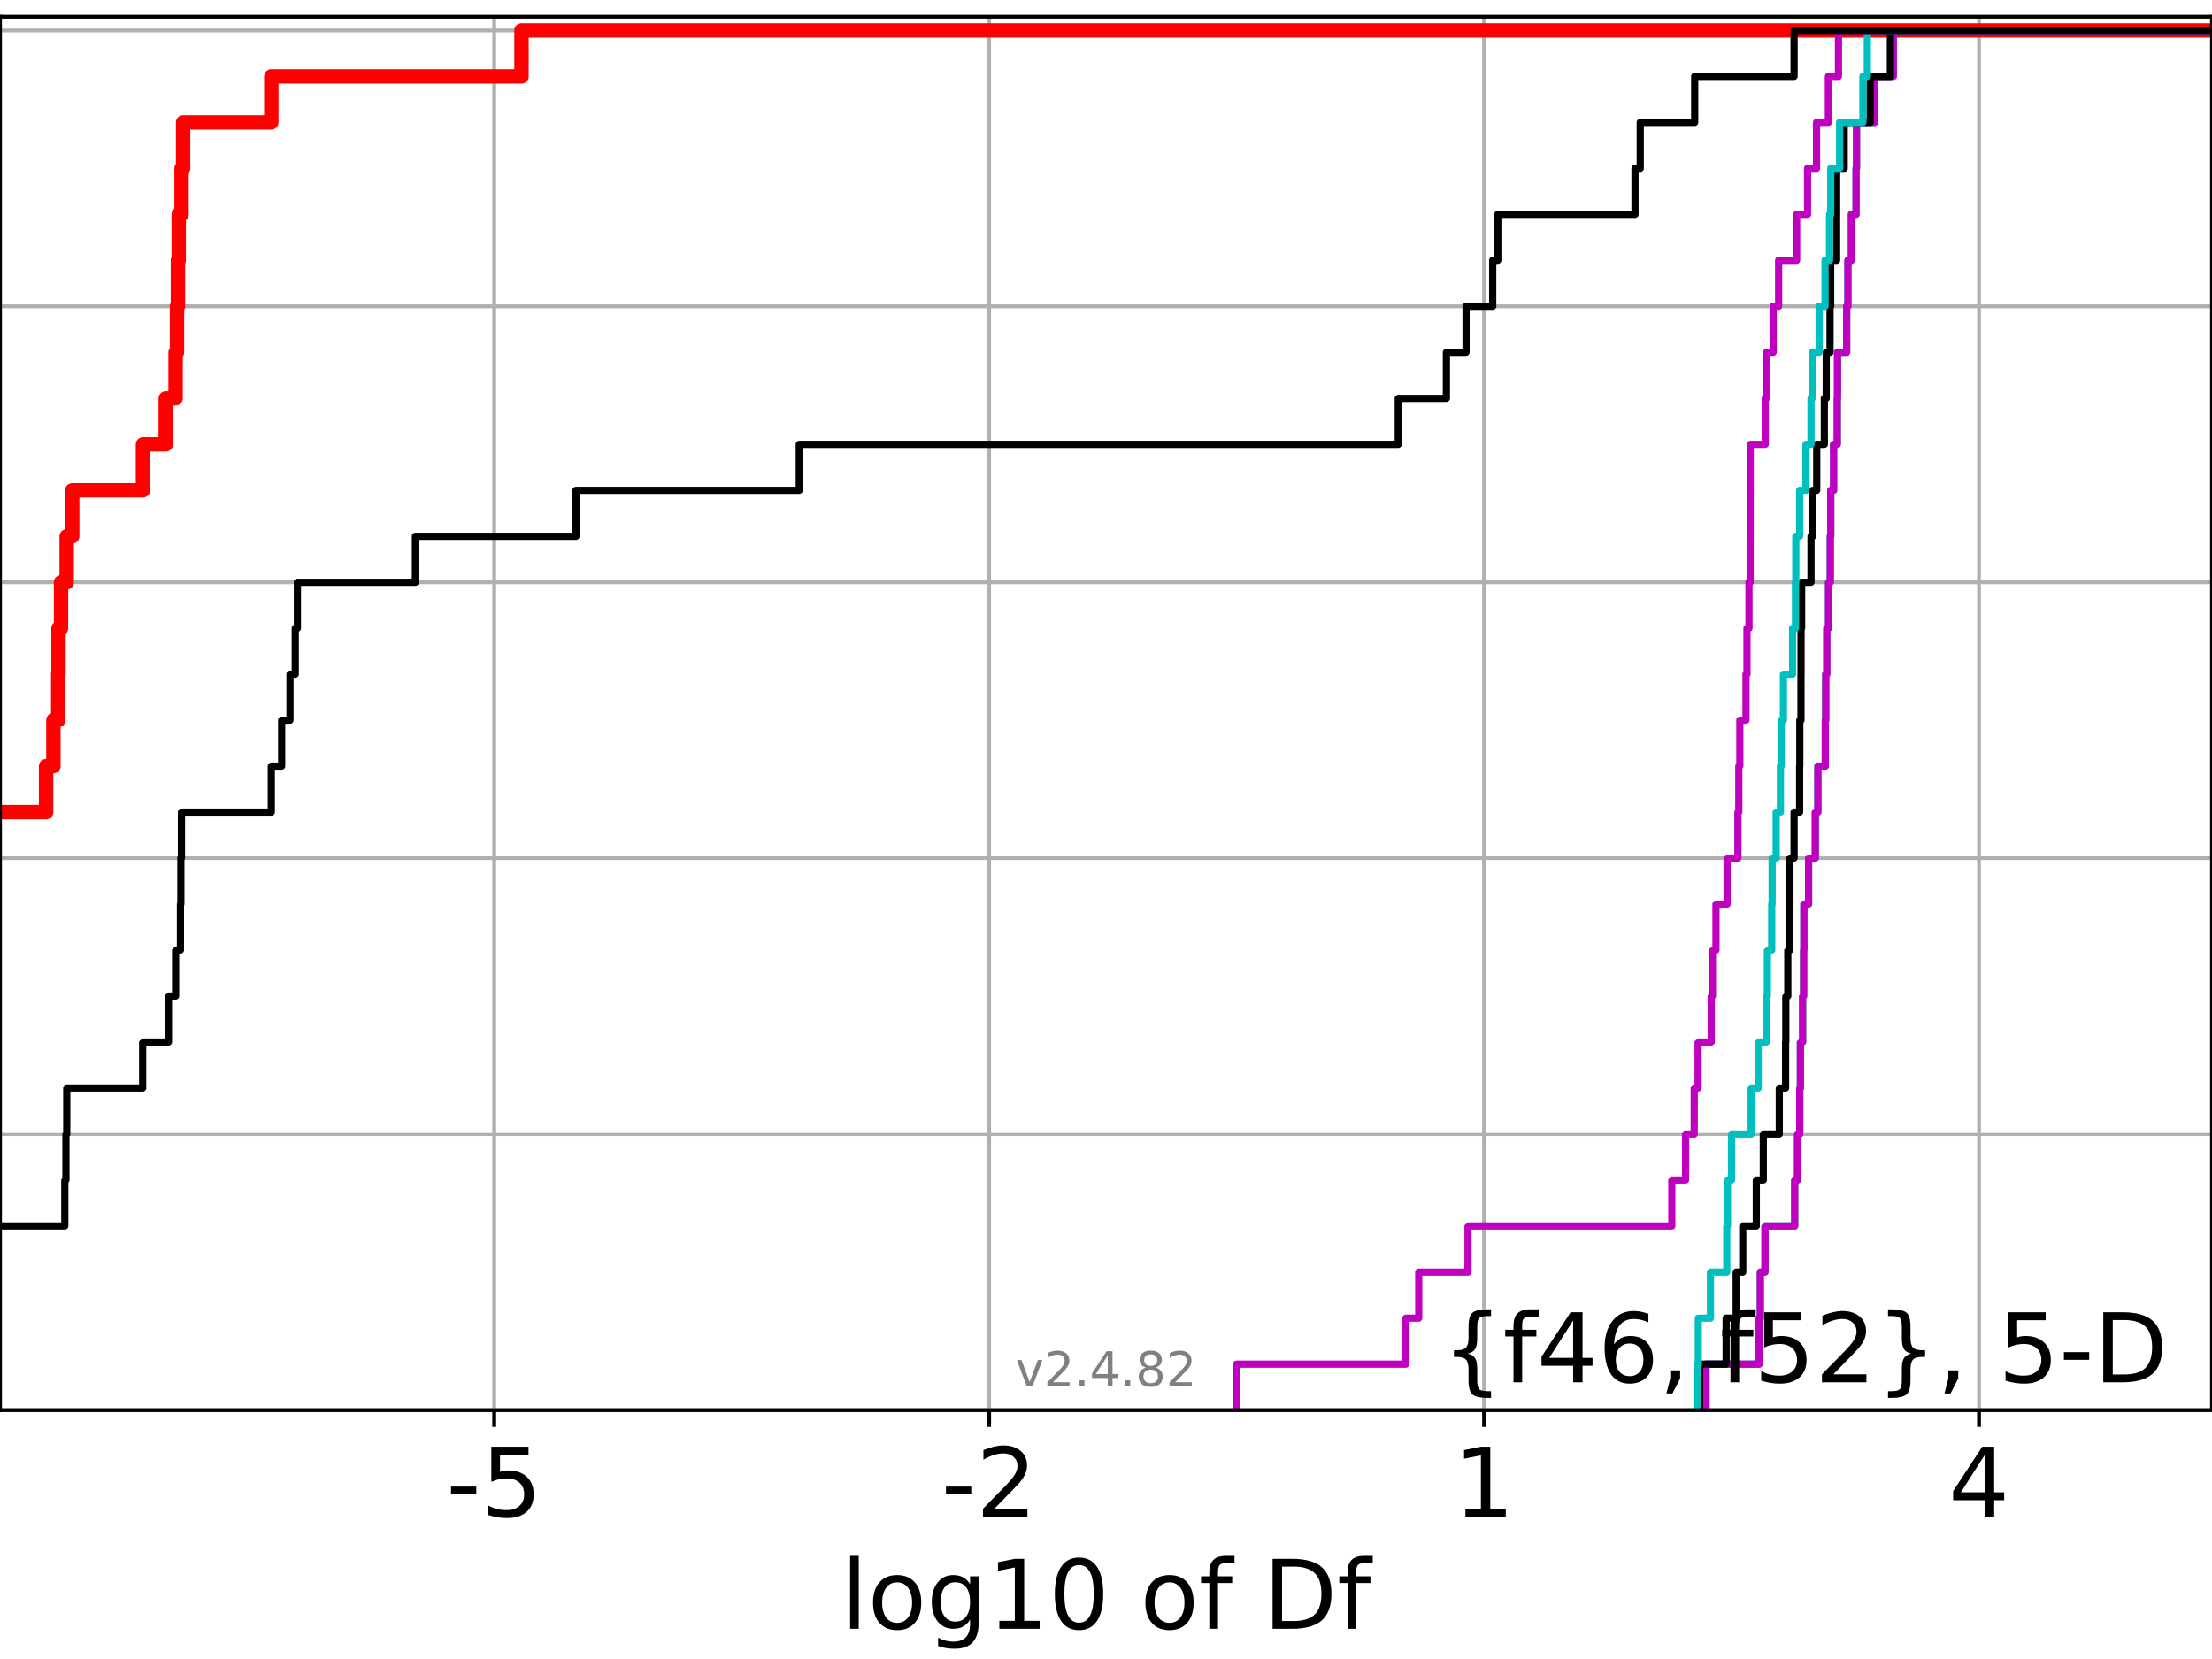 <?xml version="1.0" encoding="utf-8" standalone="no"?>
<!DOCTYPE svg PUBLIC "-//W3C//DTD SVG 1.1//EN"
  "http://www.w3.org/Graphics/SVG/1.1/DTD/svg11.dtd">
<!-- Created with matplotlib (https://matplotlib.org/) -->
<svg height="345.6pt" version="1.1" viewBox="0 0 460.8 345.6" width="460.8pt" xmlns="http://www.w3.org/2000/svg" xmlns:xlink="http://www.w3.org/1999/xlink">
 <defs>
  <style type="text/css">*{stroke-linecap:butt;stroke-linejoin:round;}</style>
 </defs>
 <g id="figure_1">
  <g id="patch_1">
   <path d="M 0 345.6 
L 460.8 345.6 
L 460.8 0 
L 0 0 
z
" style="fill:#ffffff;"/>
  </g>
  <g id="axes_1">
   <g id="patch_2">
    <path d="M 0 293.76 
L 460.8 293.76 
L 460.8 3.456 
L 0 3.456 
z
" style="fill:#ffffff;"/>
   </g>
   <g id="matplotlib.axis_1">
    <g id="xtick_1">
     <g id="line2d_1">
      <path clip-path="url(#ped84e57aed)" d="M 102.954 293.76 
L 102.954 3.456 
" style="fill:none;stroke:#b0b0b0;stroke-linecap:square;stroke-width:0.8;"/>
     </g>
     <g id="line2d_2">
      <defs>
       <path d="M 0 0 
L 0 3.5 
" id="m8b2852edfa" style="stroke:#000000;stroke-width:0.8;"/>
      </defs>
      <g>
       <use style="stroke:#000000;stroke-width:0.8;" x="102.954" xlink:href="#m8b2852edfa" y="293.76"/>
      </g>
     </g>
     <g id="text_1">
      <!-- -5 -->
      <g transform="translate(92.984 315.957)scale(0.2 -0.2)">
       <defs>
        <path d="M 4.891 31.391 
L 31.203 31.391 
L 31.203 23.391 
L 4.891 23.391 
z
" id="DejaVuSans-45"/>
        <path d="M 10.797 72.906 
L 49.516 72.906 
L 49.516 64.594 
L 19.828 64.594 
L 19.828 46.734 
Q 21.969 47.469 24.109 47.828 
Q 26.266 48.188 28.422 48.188 
Q 40.625 48.188 47.75 41.5 
Q 54.891 34.812 54.891 23.391 
Q 54.891 11.625 47.562 5.094 
Q 40.234 -1.422 26.906 -1.422 
Q 22.312 -1.422 17.547 -0.641 
Q 12.797 0.141 7.719 1.703 
L 7.719 11.625 
Q 12.109 9.234 16.797 8.062 
Q 21.484 6.891 26.703 6.891 
Q 35.156 6.891 40.078 11.328 
Q 45.016 15.766 45.016 23.391 
Q 45.016 31 40.078 35.438 
Q 35.156 39.891 26.703 39.891 
Q 22.75 39.891 18.812 39.016 
Q 14.891 38.141 10.797 36.281 
z
" id="DejaVuSans-53"/>
       </defs>
       <use xlink:href="#DejaVuSans-45"/>
       <use x="36.084" xlink:href="#DejaVuSans-53"/>
      </g>
     </g>
    </g>
    <g id="xtick_2">
     <g id="line2d_3">
      <path clip-path="url(#ped84e57aed)" d="M 206.057 293.76 
L 206.057 3.456 
" style="fill:none;stroke:#b0b0b0;stroke-linecap:square;stroke-width:0.8;"/>
     </g>
     <g id="line2d_4">
      <g>
       <use style="stroke:#000000;stroke-width:0.8;" x="206.057" xlink:href="#m8b2852edfa" y="293.76"/>
      </g>
     </g>
     <g id="text_2">
      <!-- -2 -->
      <g transform="translate(196.087 315.957)scale(0.2 -0.2)">
       <defs>
        <path d="M 19.188 8.297 
L 53.609 8.297 
L 53.609 0 
L 7.328 0 
L 7.328 8.297 
Q 12.938 14.109 22.625 23.891 
Q 32.328 33.688 34.812 36.531 
Q 39.547 41.844 41.422 45.531 
Q 43.312 49.219 43.312 52.781 
Q 43.312 58.594 39.234 62.25 
Q 35.156 65.922 28.609 65.922 
Q 23.969 65.922 18.812 64.312 
Q 13.672 62.703 7.812 59.422 
L 7.812 69.391 
Q 13.766 71.781 18.938 73 
Q 24.125 74.219 28.422 74.219 
Q 39.75 74.219 46.484 68.547 
Q 53.219 62.891 53.219 53.422 
Q 53.219 48.922 51.531 44.891 
Q 49.859 40.875 45.406 35.406 
Q 44.188 33.984 37.641 27.219 
Q 31.109 20.453 19.188 8.297 
z
" id="DejaVuSans-50"/>
       </defs>
       <use xlink:href="#DejaVuSans-45"/>
       <use x="36.084" xlink:href="#DejaVuSans-50"/>
      </g>
     </g>
    </g>
    <g id="xtick_3">
     <g id="line2d_5">
      <path clip-path="url(#ped84e57aed)" d="M 309.16 293.76 
L 309.16 3.456 
" style="fill:none;stroke:#b0b0b0;stroke-linecap:square;stroke-width:0.8;"/>
     </g>
     <g id="line2d_6">
      <g>
       <use style="stroke:#000000;stroke-width:0.8;" x="309.16" xlink:href="#m8b2852edfa" y="293.76"/>
      </g>
     </g>
     <g id="text_3">
      <!-- 1 -->
      <g transform="translate(302.797 315.957)scale(0.2 -0.2)">
       <defs>
        <path d="M 12.406 8.297 
L 28.516 8.297 
L 28.516 63.922 
L 10.984 60.406 
L 10.984 69.391 
L 28.422 72.906 
L 38.281 72.906 
L 38.281 8.297 
L 54.391 8.297 
L 54.391 0 
L 12.406 0 
z
" id="DejaVuSans-49"/>
       </defs>
       <use xlink:href="#DejaVuSans-49"/>
      </g>
     </g>
    </g>
    <g id="xtick_4">
     <g id="line2d_7">
      <path clip-path="url(#ped84e57aed)" d="M 412.262 293.76 
L 412.262 3.456 
" style="fill:none;stroke:#b0b0b0;stroke-linecap:square;stroke-width:0.8;"/>
     </g>
     <g id="line2d_8">
      <g>
       <use style="stroke:#000000;stroke-width:0.8;" x="412.262" xlink:href="#m8b2852edfa" y="293.76"/>
      </g>
     </g>
     <g id="text_4">
      <!-- 4 -->
      <g transform="translate(405.9 315.957)scale(0.2 -0.2)">
       <defs>
        <path d="M 37.797 64.312 
L 12.891 25.391 
L 37.797 25.391 
z
M 35.203 72.906 
L 47.609 72.906 
L 47.609 25.391 
L 58.016 25.391 
L 58.016 17.188 
L 47.609 17.188 
L 47.609 0 
L 37.797 0 
L 37.797 17.188 
L 4.891 17.188 
L 4.891 26.703 
z
" id="DejaVuSans-52"/>
       </defs>
       <use xlink:href="#DejaVuSans-52"/>
      </g>
     </g>
    </g>
    <g id="text_5">
     <!-- log10 of Df -->
     <g transform="translate(175.214 339.313)scale(0.2 -0.2)">
      <defs>
       <path d="M 9.422 75.984 
L 18.406 75.984 
L 18.406 0 
L 9.422 0 
z
" id="DejaVuSans-108"/>
       <path d="M 30.609 48.391 
Q 23.391 48.391 19.188 42.75 
Q 14.984 37.109 14.984 27.297 
Q 14.984 17.484 19.156 11.844 
Q 23.344 6.203 30.609 6.203 
Q 37.797 6.203 41.984 11.859 
Q 46.188 17.531 46.188 27.297 
Q 46.188 37.016 41.984 42.703 
Q 37.797 48.391 30.609 48.391 
z
M 30.609 56 
Q 42.328 56 49.016 48.375 
Q 55.719 40.766 55.719 27.297 
Q 55.719 13.875 49.016 6.219 
Q 42.328 -1.422 30.609 -1.422 
Q 18.844 -1.422 12.172 6.219 
Q 5.516 13.875 5.516 27.297 
Q 5.516 40.766 12.172 48.375 
Q 18.844 56 30.609 56 
z
" id="DejaVuSans-111"/>
       <path d="M 45.406 27.984 
Q 45.406 37.75 41.375 43.109 
Q 37.359 48.484 30.078 48.484 
Q 22.859 48.484 18.828 43.109 
Q 14.797 37.75 14.797 27.984 
Q 14.797 18.266 18.828 12.891 
Q 22.859 7.516 30.078 7.516 
Q 37.359 7.516 41.375 12.891 
Q 45.406 18.266 45.406 27.984 
z
M 54.391 6.781 
Q 54.391 -7.172 48.188 -13.984 
Q 42 -20.797 29.203 -20.797 
Q 24.469 -20.797 20.266 -20.094 
Q 16.062 -19.391 12.109 -17.922 
L 12.109 -9.188 
Q 16.062 -11.328 19.922 -12.344 
Q 23.781 -13.375 27.781 -13.375 
Q 36.625 -13.375 41.016 -8.766 
Q 45.406 -4.156 45.406 5.172 
L 45.406 9.625 
Q 42.625 4.781 38.281 2.391 
Q 33.938 0 27.875 0 
Q 17.828 0 11.672 7.656 
Q 5.516 15.328 5.516 27.984 
Q 5.516 40.672 11.672 48.328 
Q 17.828 56 27.875 56 
Q 33.938 56 38.281 53.609 
Q 42.625 51.219 45.406 46.391 
L 45.406 54.688 
L 54.391 54.688 
z
" id="DejaVuSans-103"/>
       <path d="M 31.781 66.406 
Q 24.172 66.406 20.328 58.906 
Q 16.5 51.422 16.5 36.375 
Q 16.5 21.391 20.328 13.891 
Q 24.172 6.391 31.781 6.391 
Q 39.453 6.391 43.281 13.891 
Q 47.125 21.391 47.125 36.375 
Q 47.125 51.422 43.281 58.906 
Q 39.453 66.406 31.781 66.406 
z
M 31.781 74.219 
Q 44.047 74.219 50.516 64.516 
Q 56.984 54.828 56.984 36.375 
Q 56.984 17.969 50.516 8.266 
Q 44.047 -1.422 31.781 -1.422 
Q 19.531 -1.422 13.062 8.266 
Q 6.594 17.969 6.594 36.375 
Q 6.594 54.828 13.062 64.516 
Q 19.531 74.219 31.781 74.219 
z
" id="DejaVuSans-48"/>
       <path id="DejaVuSans-32"/>
       <path d="M 37.109 75.984 
L 37.109 68.5 
L 28.516 68.5 
Q 23.688 68.5 21.797 66.547 
Q 19.922 64.594 19.922 59.516 
L 19.922 54.688 
L 34.719 54.688 
L 34.719 47.703 
L 19.922 47.703 
L 19.922 0 
L 10.891 0 
L 10.891 47.703 
L 2.297 47.703 
L 2.297 54.688 
L 10.891 54.688 
L 10.891 58.5 
Q 10.891 67.625 15.141 71.797 
Q 19.391 75.984 28.609 75.984 
z
" id="DejaVuSans-102"/>
       <path d="M 19.672 64.797 
L 19.672 8.109 
L 31.594 8.109 
Q 46.688 8.109 53.688 14.938 
Q 60.688 21.781 60.688 36.531 
Q 60.688 51.172 53.688 57.984 
Q 46.688 64.797 31.594 64.797 
z
M 9.812 72.906 
L 30.078 72.906 
Q 51.266 72.906 61.172 64.094 
Q 71.094 55.281 71.094 36.531 
Q 71.094 17.672 61.125 8.828 
Q 51.172 0 30.078 0 
L 9.812 0 
z
" id="DejaVuSans-68"/>
      </defs>
      <use xlink:href="#DejaVuSans-108"/>
      <use x="27.783" xlink:href="#DejaVuSans-111"/>
      <use x="88.965" xlink:href="#DejaVuSans-103"/>
      <use x="152.441" xlink:href="#DejaVuSans-49"/>
      <use x="216.064" xlink:href="#DejaVuSans-48"/>
      <use x="279.688" xlink:href="#DejaVuSans-32"/>
      <use x="311.475" xlink:href="#DejaVuSans-111"/>
      <use x="372.656" xlink:href="#DejaVuSans-102"/>
      <use x="407.861" xlink:href="#DejaVuSans-32"/>
      <use x="439.648" xlink:href="#DejaVuSans-68"/>
      <use x="516.65" xlink:href="#DejaVuSans-102"/>
     </g>
    </g>
   </g>
   <g id="matplotlib.axis_2">
    <g id="ytick_1">
     <g id="line2d_9">
      <path clip-path="url(#ped84e57aed)" d="M 0 293.76 
L 460.8 293.76 
" style="fill:none;stroke:#b0b0b0;stroke-linecap:square;stroke-width:0.8;"/>
     </g>
     <g id="line2d_10">
      <defs>
       <path d="M 0 0 
L -3.5 0 
" id="madcb15a97f" style="stroke:#000000;stroke-width:0.8;"/>
      </defs>
      <g>
       <use style="stroke:#000000;stroke-width:0.8;" x="0" xlink:href="#madcb15a97f" y="293.76"/>
      </g>
     </g>
    </g>
    <g id="ytick_2">
     <g id="line2d_11">
      <path clip-path="url(#ped84e57aed)" d="M 0 236.274 
L 460.8 236.274 
" style="fill:none;stroke:#b0b0b0;stroke-linecap:square;stroke-width:0.8;"/>
     </g>
     <g id="line2d_12">
      <g>
       <use style="stroke:#000000;stroke-width:0.8;" x="0" xlink:href="#madcb15a97f" y="236.274"/>
      </g>
     </g>
    </g>
    <g id="ytick_3">
     <g id="line2d_13">
      <path clip-path="url(#ped84e57aed)" d="M 0 178.788 
L 460.8 178.788 
" style="fill:none;stroke:#b0b0b0;stroke-linecap:square;stroke-width:0.8;"/>
     </g>
     <g id="line2d_14">
      <g>
       <use style="stroke:#000000;stroke-width:0.8;" x="0" xlink:href="#madcb15a97f" y="178.788"/>
      </g>
     </g>
    </g>
    <g id="ytick_4">
     <g id="line2d_15">
      <path clip-path="url(#ped84e57aed)" d="M 0 121.302 
L 460.8 121.302 
" style="fill:none;stroke:#b0b0b0;stroke-linecap:square;stroke-width:0.8;"/>
     </g>
     <g id="line2d_16">
      <g>
       <use style="stroke:#000000;stroke-width:0.8;" x="0" xlink:href="#madcb15a97f" y="121.302"/>
      </g>
     </g>
    </g>
    <g id="ytick_5">
     <g id="line2d_17">
      <path clip-path="url(#ped84e57aed)" d="M 0 63.816 
L 460.8 63.816 
" style="fill:none;stroke:#b0b0b0;stroke-linecap:square;stroke-width:0.8;"/>
     </g>
     <g id="line2d_18">
      <g>
       <use style="stroke:#000000;stroke-width:0.8;" x="0" xlink:href="#madcb15a97f" y="63.816"/>
      </g>
     </g>
    </g>
    <g id="ytick_6">
     <g id="line2d_19">
      <path clip-path="url(#ped84e57aed)" d="M 0 6.33 
L 460.8 6.33 
" style="fill:none;stroke:#b0b0b0;stroke-linecap:square;stroke-width:0.8;"/>
     </g>
     <g id="line2d_20">
      <g>
       <use style="stroke:#000000;stroke-width:0.8;" x="0" xlink:href="#madcb15a97f" y="6.33"/>
      </g>
     </g>
    </g>
   </g>
   <g id="line2d_21">
    <path clip-path="url(#ped84e57aed)" d="M -1 169.207 
L 9.594 169.207 
L 9.594 159.626 
L 11.119 159.626 
L 11.119 150.045 
L 12.126 150.045 
L 12.126 140.464 
L 12.186 140.464 
L 12.186 130.883 
L 12.709 130.883 
L 12.709 121.302 
L 13.889 121.302 
L 13.889 111.721 
L 15.042 111.721 
L 15.042 102.14 
L 29.779 102.14 
L 29.779 92.559 
L 34.529 92.559 
L 34.529 82.978 
L 36.58 82.978 
L 36.58 73.397 
L 36.866 73.397 
L 36.866 63.816 
L 37.06 63.816 
L 37.06 54.235 
L 37.227 54.235 
L 37.227 44.654 
L 37.825 44.654 
L 37.825 35.073 
L 38.144 35.073 
L 38.144 25.492 
L 56.52 25.492 
L 56.52 15.911 
L 108.64 15.911 
L 108.64 6.33 
L 108.64 6.33 
L 108.64 6.33 
L 460.8 6.33 
" style="fill:none;stroke:#ff0000;stroke-linecap:square;stroke-width:3;"/>
   </g>
   <g id="line2d_22">
    <path clip-path="url(#ped84e57aed)" d="M 355.383 293.76 
L 355.383 284.179 
L 366.455 284.179 
L 366.455 274.598 
L 366.699 274.598 
L 366.699 265.017 
L 367.681 265.017 
L 367.681 255.436 
L 373.866 255.436 
L 373.866 245.855 
L 374.457 245.855 
L 374.457 236.274 
L 374.914 236.274 
L 374.914 226.693 
L 375.058 226.693 
L 375.058 217.112 
L 375.515 217.112 
L 375.515 207.531 
L 375.731 207.531 
L 375.731 197.95 
L 375.783 197.95 
L 375.783 188.369 
L 376.764 188.369 
L 376.764 178.788 
L 378.162 178.788 
L 378.162 169.207 
L 378.695 169.207 
L 378.695 159.626 
L 380.237 159.626 
L 380.237 150.045 
L 380.333 150.045 
L 380.333 140.464 
L 380.56 140.464 
L 380.56 130.883 
L 380.922 130.883 
L 380.922 121.302 
L 381.277 121.302 
L 381.277 111.721 
L 381.379 111.721 
L 381.379 102.14 
L 381.973 102.14 
L 381.973 92.559 
L 382.738 92.559 
L 382.738 82.978 
L 382.787 82.978 
L 382.787 73.397 
L 384.696 73.397 
L 384.696 63.816 
L 384.952 63.816 
L 384.952 54.235 
L 385.679 54.235 
L 385.679 44.654 
L 386.649 44.654 
L 386.649 35.073 
L 386.741 35.073 
L 386.741 25.492 
L 390.534 25.492 
L 390.534 15.911 
L 394.402 15.911 
L 394.402 6.33 
L 394.402 6.33 
L 394.402 6.33 
L 460.8 6.33 
" style="fill:none;stroke:#00bfbf;stroke-linecap:square;stroke-width:1.5;"/>
   </g>
   <g id="line2d_23">
    <path clip-path="url(#ped84e57aed)" d="M 355.383 293.76 
L 355.383 284.179 
L 366.455 284.179 
L 366.455 274.598 
L 366.699 274.598 
L 366.699 265.017 
L 367.681 265.017 
L 367.681 255.436 
L 373.866 255.436 
L 373.866 245.855 
L 374.457 245.855 
L 374.457 236.274 
L 374.914 236.274 
L 374.914 226.693 
L 375.058 226.693 
L 375.058 217.112 
L 375.515 217.112 
L 375.515 207.531 
L 375.731 207.531 
L 375.731 197.95 
L 375.783 197.95 
L 375.783 188.369 
L 376.764 188.369 
L 376.764 178.788 
L 378.162 178.788 
L 378.162 169.207 
L 378.695 169.207 
L 378.695 159.626 
L 380.237 159.626 
L 380.237 150.045 
L 380.333 150.045 
L 380.333 140.464 
L 380.56 140.464 
L 380.56 130.883 
L 380.922 130.883 
L 380.922 121.302 
L 381.277 121.302 
L 381.277 111.721 
L 381.379 111.721 
L 381.379 102.14 
L 381.973 102.14 
L 381.973 92.559 
L 382.738 92.559 
L 382.738 82.978 
L 382.787 82.978 
L 382.787 73.397 
L 384.696 73.397 
L 384.696 63.816 
L 384.952 63.816 
L 384.952 54.235 
L 385.679 54.235 
L 385.679 44.654 
L 386.649 44.654 
L 386.649 35.073 
L 386.741 35.073 
L 386.741 25.492 
L 390.534 25.492 
L 390.534 15.911 
L 394.402 15.911 
L 394.402 6.33 
L 394.402 6.33 
L 394.402 6.33 
L 460.8 6.33 
" style="fill:none;stroke:#bf00bf;stroke-linecap:square;stroke-width:1.5;"/>
   </g>
   <g id="line2d_24">
    <path clip-path="url(#ped84e57aed)" d="M 354.053 293.76 
L 354.053 284.179 
L 359.586 284.179 
L 359.586 274.598 
L 361.679 274.598 
L 361.679 265.017 
L 363.048 265.017 
L 363.048 255.436 
L 365.87 255.436 
L 365.87 245.855 
L 367.332 245.855 
L 367.332 236.274 
L 370.655 236.274 
L 370.655 226.693 
L 371.972 226.693 
L 371.972 217.112 
L 372.019 217.112 
L 372.019 207.531 
L 372.436 207.531 
L 372.436 197.95 
L 372.861 197.95 
L 372.861 188.369 
L 372.878 188.369 
L 372.878 178.788 
L 373.74 178.788 
L 373.74 169.207 
L 374.896 169.207 
L 374.896 159.626 
L 374.931 159.626 
L 374.931 150.045 
L 375.179 150.045 
L 375.179 140.464 
L 375.191 140.464 
L 375.191 130.883 
L 375.311 130.883 
L 375.311 121.302 
L 377.265 121.302 
L 377.265 111.721 
L 377.621 111.721 
L 377.621 102.14 
L 378.461 102.14 
L 378.461 92.559 
L 380.044 92.559 
L 380.044 82.978 
L 380.435 82.978 
L 380.435 73.397 
L 381.233 73.397 
L 381.233 63.816 
L 381.359 63.816 
L 381.359 54.235 
L 382.603 54.235 
L 382.603 44.654 
L 382.605 44.654 
L 382.605 35.073 
L 384.179 35.073 
L 384.179 25.492 
L 389.579 25.492 
L 389.579 15.911 
L 393.802 15.911 
L 393.802 6.33 
L 393.802 6.33 
L 393.802 6.33 
L 460.8 6.33 
" style="fill:none;stroke:#000000;stroke-linecap:square;stroke-width:1.5;"/>
   </g>
   <g id="line2d_25">
    <path clip-path="url(#ped84e57aed)" d="M 353.55 293.76 
L 353.55 284.179 
L 353.788 284.179 
L 353.788 274.598 
L 356.319 274.598 
L 356.319 265.017 
L 359.717 265.017 
L 359.717 255.436 
L 359.861 255.436 
L 359.861 245.855 
L 360.71 245.855 
L 360.71 236.274 
L 364.799 236.274 
L 364.799 226.693 
L 366.265 226.693 
L 366.265 217.112 
L 367.946 217.112 
L 367.946 207.531 
L 368.176 207.531 
L 368.176 197.95 
L 369.082 197.95 
L 369.082 188.369 
L 369.166 188.369 
L 369.166 178.788 
L 370.007 178.788 
L 370.007 169.207 
L 370.897 169.207 
L 370.897 159.626 
L 371.06 159.626 
L 371.06 150.045 
L 371.52 150.045 
L 371.52 140.464 
L 373.431 140.464 
L 373.431 130.883 
L 374.036 130.883 
L 374.036 121.302 
L 374.099 121.302 
L 374.099 111.721 
L 374.896 111.721 
L 374.896 102.14 
L 376.216 102.14 
L 376.216 92.559 
L 377.265 92.559 
L 377.265 82.978 
L 377.507 82.978 
L 377.507 73.397 
L 378.956 73.397 
L 378.956 63.816 
L 380.188 63.816 
L 380.188 54.235 
L 381.125 54.235 
L 381.125 44.654 
L 381.377 44.654 
L 381.377 35.073 
L 383.232 35.073 
L 383.232 25.492 
L 388.074 25.492 
L 388.074 15.911 
L 388.995 15.911 
L 388.995 6.33 
L 388.995 6.33 
L 388.995 6.33 
L 460.8 6.33 
" style="fill:none;stroke:#00bfbf;stroke-linecap:square;stroke-width:1.5;"/>
   </g>
   <g id="line2d_26">
    <path clip-path="url(#ped84e57aed)" d="M 257.585 293.76 
L 257.585 284.179 
L 292.885 284.179 
L 292.885 274.598 
L 295.549 274.598 
L 295.549 265.017 
L 305.809 265.017 
L 305.809 255.436 
L 348.272 255.436 
L 348.272 245.855 
L 351.137 245.855 
L 351.137 236.274 
L 352.94 236.274 
L 352.94 226.693 
L 353.737 226.693 
L 353.737 217.112 
L 356.476 217.112 
L 356.476 207.531 
L 356.731 207.531 
L 356.731 197.95 
L 357.469 197.95 
L 357.469 188.369 
L 359.788 188.369 
L 359.788 178.788 
L 362.036 178.788 
L 362.036 169.207 
L 362.226 169.207 
L 362.226 159.626 
L 362.442 159.626 
L 362.442 150.045 
L 363.722 150.045 
L 363.722 140.464 
L 363.926 140.464 
L 363.926 130.883 
L 364.344 130.883 
L 364.344 121.302 
L 364.589 121.302 
L 364.589 111.721 
L 364.602 111.721 
L 364.602 102.14 
L 364.612 102.14 
L 364.612 92.559 
L 367.727 92.559 
L 367.727 82.978 
L 368.008 82.978 
L 368.008 73.397 
L 369.377 73.397 
L 369.377 63.816 
L 370.523 63.816 
L 370.523 54.235 
L 374.274 54.235 
L 374.274 44.654 
L 376.545 44.654 
L 376.545 35.073 
L 378.421 35.073 
L 378.421 25.492 
L 380.885 25.492 
L 380.885 15.911 
L 382.988 15.911 
L 382.988 6.33 
L 382.988 6.33 
L 382.988 6.33 
L 460.8 6.33 
" style="fill:none;stroke:#bf00bf;stroke-linecap:square;stroke-width:1.5;"/>
   </g>
   <g id="line2d_27">
    <path clip-path="url(#ped84e57aed)" d="M -1 255.436 
L 13.497 255.436 
L 13.497 245.855 
L 13.737 245.855 
L 13.737 236.274 
L 13.906 236.274 
L 13.906 226.693 
L 29.718 226.693 
L 29.718 217.112 
L 35.09 217.112 
L 35.09 207.531 
L 36.58 207.531 
L 36.58 197.95 
L 37.586 197.95 
L 37.586 188.369 
L 37.675 188.369 
L 37.675 178.788 
L 37.799 178.788 
L 37.799 169.207 
L 56.52 169.207 
L 56.52 159.626 
L 58.677 159.626 
L 58.677 150.045 
L 60.411 150.045 
L 60.411 140.464 
L 61.512 140.464 
L 61.512 130.883 
L 61.956 130.883 
L 61.956 121.302 
L 86.536 121.302 
L 86.536 111.721 
L 119.991 111.721 
L 119.991 102.14 
L 166.502 102.14 
L 166.502 92.559 
L 291.283 92.559 
L 291.283 82.978 
L 301.312 82.978 
L 301.312 73.397 
L 305.404 73.397 
L 305.404 63.816 
L 310.96 63.816 
L 310.96 54.235 
L 312.023 54.235 
L 312.023 44.654 
L 340.606 44.654 
L 340.606 35.073 
L 341.693 35.073 
L 341.693 25.492 
L 353.034 25.492 
L 353.034 15.911 
L 373.74 15.911 
L 373.74 6.33 
L 373.74 6.33 
L 373.74 6.33 
L 460.8 6.33 
" style="fill:none;stroke:#000000;stroke-linecap:square;stroke-width:1.5;"/>
   </g>
   <g id="patch_3">
    <path d="M 0 293.76 
L 0 3.456 
" style="fill:none;stroke:#000000;stroke-linecap:square;stroke-linejoin:miter;stroke-width:0.8;"/>
   </g>
   <g id="patch_4">
    <path d="M 460.8 293.76 
L 460.8 3.456 
" style="fill:none;stroke:#000000;stroke-linecap:square;stroke-linejoin:miter;stroke-width:0.8;"/>
   </g>
   <g id="patch_5">
    <path d="M -0 293.76 
L 460.8 293.76 
" style="fill:none;stroke:#000000;stroke-linecap:square;stroke-linejoin:miter;stroke-width:0.8;"/>
   </g>
   <g id="patch_6">
    <path d="M -0 3.456 
L 460.8 3.456 
" style="fill:none;stroke:#000000;stroke-linecap:square;stroke-linejoin:miter;stroke-width:0.8;"/>
   </g>
   <g id="text_6">
    <!-- {f46, f52}, 5-D -->
    <g transform="translate(300.387 287.954)scale(0.2 -0.2)">
     <defs>
      <path d="M 51.125 -9.281 
L 51.125 -16.312 
L 48.094 -16.312 
Q 35.938 -16.312 31.812 -12.688 
Q 27.688 -9.078 27.688 1.703 
L 27.688 13.375 
Q 27.688 20.75 25.047 23.578 
Q 22.406 26.422 15.484 26.422 
L 12.5 26.422 
L 12.5 33.406 
L 15.484 33.406 
Q 22.469 33.406 25.078 36.203 
Q 27.688 39.016 27.688 46.297 
L 27.688 58.016 
Q 27.688 68.797 31.812 72.391 
Q 35.938 75.984 48.094 75.984 
L 51.125 75.984 
L 51.125 69 
L 47.797 69 
Q 40.922 69 38.812 66.844 
Q 36.719 64.703 36.719 57.812 
L 36.719 45.703 
Q 36.719 38.031 34.5 34.562 
Q 32.281 31.109 26.906 29.891 
Q 32.328 28.562 34.516 25.094 
Q 36.719 21.625 36.719 14.016 
L 36.719 1.906 
Q 36.719 -4.984 38.812 -7.125 
Q 40.922 -9.281 47.797 -9.281 
z
" id="DejaVuSans-123"/>
      <path d="M 33.016 40.375 
Q 26.375 40.375 22.484 35.828 
Q 18.609 31.297 18.609 23.391 
Q 18.609 15.531 22.484 10.953 
Q 26.375 6.391 33.016 6.391 
Q 39.656 6.391 43.531 10.953 
Q 47.406 15.531 47.406 23.391 
Q 47.406 31.297 43.531 35.828 
Q 39.656 40.375 33.016 40.375 
z
M 52.594 71.297 
L 52.594 62.312 
Q 48.875 64.062 45.094 64.984 
Q 41.312 65.922 37.594 65.922 
Q 27.828 65.922 22.672 59.328 
Q 17.531 52.734 16.797 39.406 
Q 19.672 43.656 24.016 45.922 
Q 28.375 48.188 33.594 48.188 
Q 44.578 48.188 50.953 41.516 
Q 57.328 34.859 57.328 23.391 
Q 57.328 12.156 50.688 5.359 
Q 44.047 -1.422 33.016 -1.422 
Q 20.359 -1.422 13.672 8.266 
Q 6.984 17.969 6.984 36.375 
Q 6.984 53.656 15.188 63.938 
Q 23.391 74.219 37.203 74.219 
Q 40.922 74.219 44.703 73.484 
Q 48.484 72.75 52.594 71.297 
z
" id="DejaVuSans-54"/>
      <path d="M 11.719 12.406 
L 22.016 12.406 
L 22.016 4 
L 14.016 -11.625 
L 7.719 -11.625 
L 11.719 4 
z
" id="DejaVuSans-44"/>
      <path d="M 12.5 -9.281 
L 15.922 -9.281 
Q 22.75 -9.281 24.828 -7.172 
Q 26.906 -5.078 26.906 1.906 
L 26.906 14.016 
Q 26.906 21.625 29.094 25.094 
Q 31.297 28.562 36.719 29.891 
Q 31.297 31.109 29.094 34.562 
Q 26.906 38.031 26.906 45.703 
L 26.906 57.812 
Q 26.906 64.75 24.828 66.875 
Q 22.75 69 15.922 69 
L 12.5 69 
L 12.5 75.984 
L 15.578 75.984 
Q 27.734 75.984 31.812 72.391 
Q 35.891 68.797 35.891 58.016 
L 35.891 46.297 
Q 35.891 39.016 38.516 36.203 
Q 41.156 33.406 48.094 33.406 
L 51.125 33.406 
L 51.125 26.422 
L 48.094 26.422 
Q 41.156 26.422 38.516 23.578 
Q 35.891 20.75 35.891 13.375 
L 35.891 1.703 
Q 35.891 -9.078 31.812 -12.688 
Q 27.734 -16.312 15.578 -16.312 
L 12.5 -16.312 
z
" id="DejaVuSans-125"/>
     </defs>
     <use xlink:href="#DejaVuSans-123"/>
     <use x="63.623" xlink:href="#DejaVuSans-102"/>
     <use x="98.828" xlink:href="#DejaVuSans-52"/>
     <use x="162.451" xlink:href="#DejaVuSans-54"/>
     <use x="226.074" xlink:href="#DejaVuSans-44"/>
     <use x="257.861" xlink:href="#DejaVuSans-32"/>
     <use x="289.648" xlink:href="#DejaVuSans-102"/>
     <use x="324.854" xlink:href="#DejaVuSans-53"/>
     <use x="388.477" xlink:href="#DejaVuSans-50"/>
     <use x="452.1" xlink:href="#DejaVuSans-125"/>
     <use x="515.723" xlink:href="#DejaVuSans-44"/>
     <use x="547.51" xlink:href="#DejaVuSans-32"/>
     <use x="579.297" xlink:href="#DejaVuSans-53"/>
     <use x="642.92" xlink:href="#DejaVuSans-45"/>
     <use x="679.004" xlink:href="#DejaVuSans-68"/>
    </g>
   </g>
   <g id="text_7">
    <!-- v2.4.82 -->
    <g style="fill:#808080;" transform="translate(211.537 288.777)scale(0.1 -0.1)">
     <defs>
      <path d="M 2.984 54.688 
L 12.5 54.688 
L 29.594 8.797 
L 46.688 54.688 
L 56.203 54.688 
L 35.688 0 
L 23.484 0 
z
" id="DejaVuSans-118"/>
      <path d="M 10.688 12.406 
L 21 12.406 
L 21 0 
L 10.688 0 
z
" id="DejaVuSans-46"/>
      <path d="M 31.781 34.625 
Q 24.75 34.625 20.719 30.859 
Q 16.703 27.094 16.703 20.516 
Q 16.703 13.922 20.719 10.156 
Q 24.75 6.391 31.781 6.391 
Q 38.812 6.391 42.859 10.172 
Q 46.922 13.969 46.922 20.516 
Q 46.922 27.094 42.891 30.859 
Q 38.875 34.625 31.781 34.625 
z
M 21.922 38.812 
Q 15.578 40.375 12.031 44.719 
Q 8.5 49.078 8.5 55.328 
Q 8.5 64.062 14.719 69.141 
Q 20.953 74.219 31.781 74.219 
Q 42.672 74.219 48.875 69.141 
Q 55.078 64.062 55.078 55.328 
Q 55.078 49.078 51.531 44.719 
Q 48 40.375 41.703 38.812 
Q 48.828 37.156 52.797 32.312 
Q 56.781 27.484 56.781 20.516 
Q 56.781 9.906 50.312 4.234 
Q 43.844 -1.422 31.781 -1.422 
Q 19.734 -1.422 13.25 4.234 
Q 6.781 9.906 6.781 20.516 
Q 6.781 27.484 10.781 32.312 
Q 14.797 37.156 21.922 38.812 
z
M 18.312 54.391 
Q 18.312 48.734 21.844 45.562 
Q 25.391 42.391 31.781 42.391 
Q 38.141 42.391 41.719 45.562 
Q 45.312 48.734 45.312 54.391 
Q 45.312 60.062 41.719 63.234 
Q 38.141 66.406 31.781 66.406 
Q 25.391 66.406 21.844 63.234 
Q 18.312 60.062 18.312 54.391 
z
" id="DejaVuSans-56"/>
     </defs>
     <use xlink:href="#DejaVuSans-118"/>
     <use x="59.18" xlink:href="#DejaVuSans-50"/>
     <use x="122.803" xlink:href="#DejaVuSans-46"/>
     <use x="154.59" xlink:href="#DejaVuSans-52"/>
     <use x="218.213" xlink:href="#DejaVuSans-46"/>
     <use x="250" xlink:href="#DejaVuSans-56"/>
     <use x="313.623" xlink:href="#DejaVuSans-50"/>
    </g>
   </g>
  </g>
 </g>
 <defs>
  <clipPath id="ped84e57aed">
   <rect height="290.304" width="460.8" x="0" y="3.456"/>
  </clipPath>
 </defs>
</svg>
